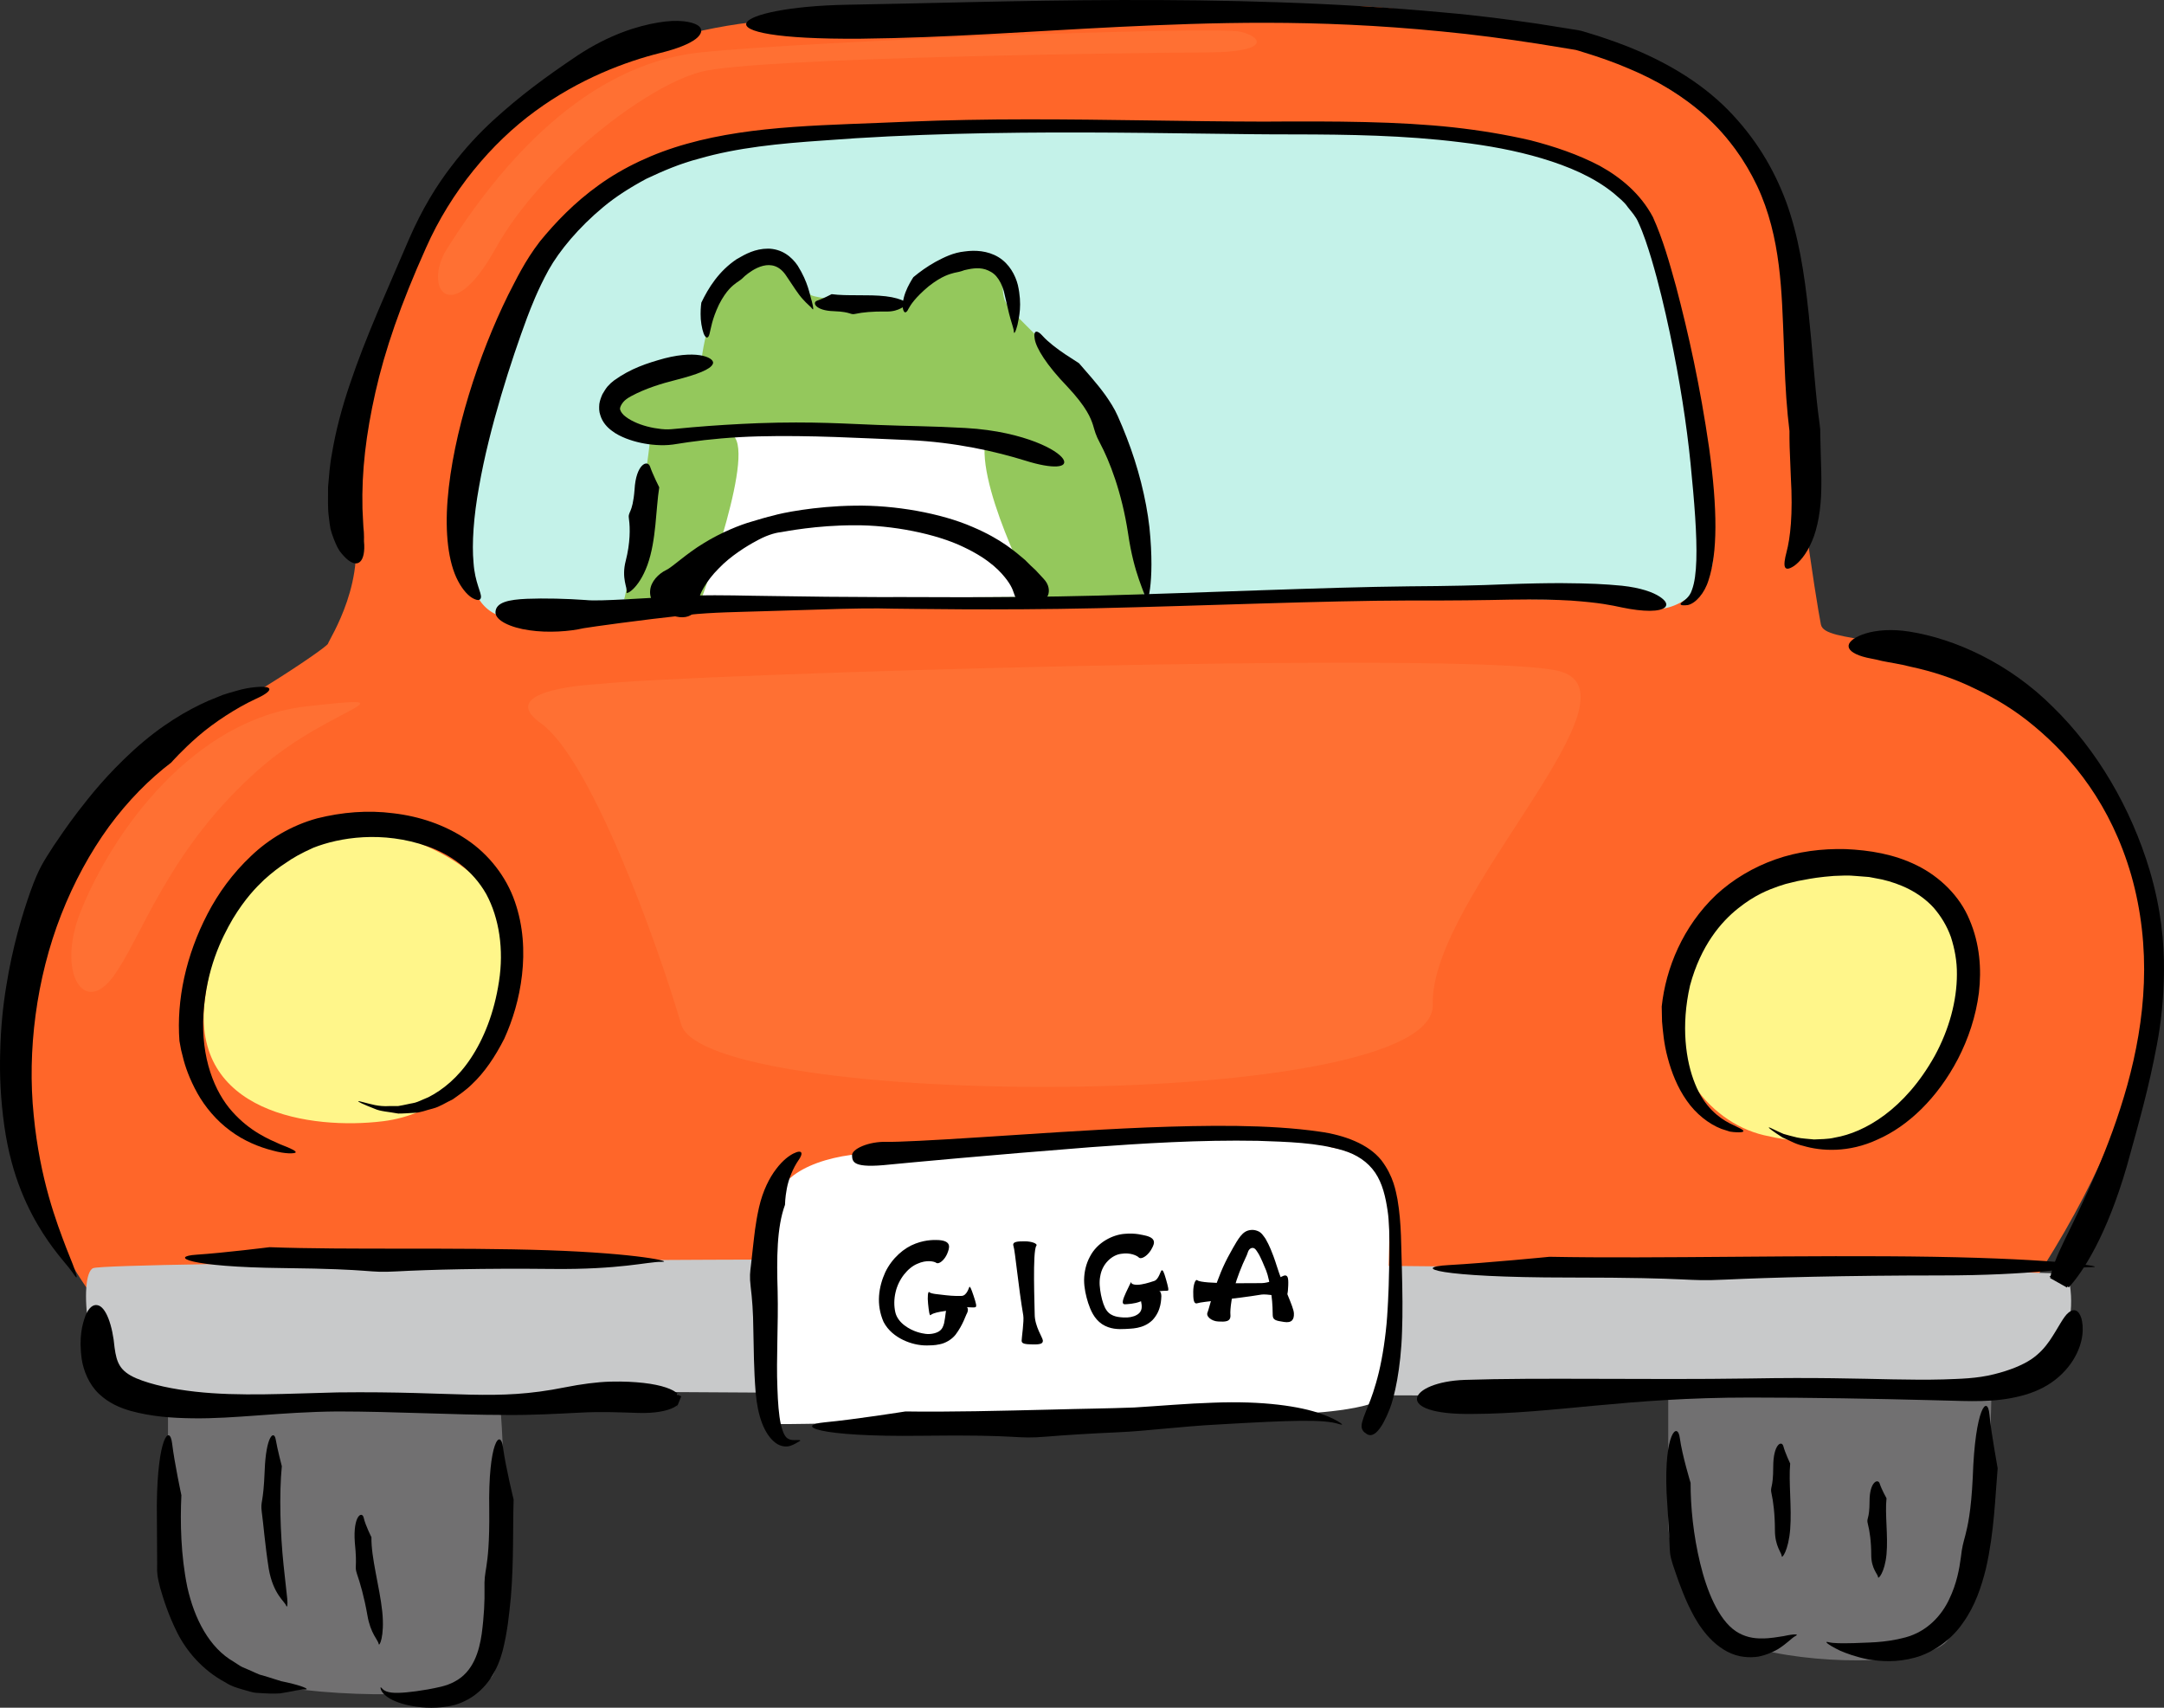 <?xml version="1.0" encoding="utf-8"?>
<!-- Generator: Adobe Illustrator 22.1.0, SVG Export Plug-In . SVG Version: 6.00 Build 0)  -->
<svg version="1.1" id="_x39_" xmlns="http://www.w3.org/2000/svg" xmlns:xlink="http://www.w3.org/1999/xlink" x="0px" y="0px"
	 viewBox="0 0 720 568.125" style="enable-background:new 0 0 720 568.125;" xml:space="preserve">
<rect x="0" y="0" width="720" height="568.125" fill="#333333" stroke="none"/>
<style type="text/css">
	.st0{fill:#717071;}
	.st1{fill:#FF6629;}
	.st2{fill:#C8C9CA;}
	.st3{fill:#FFFFFF;}
	.st4{fill:#C4F2E9;}
	.st5{fill:#FFF68A;}
	.st6{fill:#FF7033;}
	.st7{fill:#94C85C;}
</style>
<g>
	<path class="st0" d="M55.895,461.603c0,0,43.818-33.075,66.79-27.984c22.972,5.091,39.073,4.467,42.168,19.529
		c3.094,15.061,5.92,98.034-1.544,105.088s-54.94,6.858-76.344,1.568s-31.07-31.408-31.07-41.911S55.895,461.603,55.895,461.603z"/>
	<path class="st0" d="M555.05,450.676c0,0,43.818-33.075,66.79-27.984s35.979-10.594,39.073,4.467s3.619,93.303-12.557,118.088
		c-5.613,8.6-40.833,8.92-62.236,3.63s-31.07-31.408-31.07-41.911S555.05,450.676,555.05,450.676z"/>
	<path class="st1" d="M35.58,437.566c-18.96-23.825-30.047-50.129-31.525-96.741s33.645-88.427,51.84-95.238
		c18.195-6.811,52.899-30.066,53.231-31.445c0.332-1.379,14.002-21.958,7.682-42.728s18.071-122.968,74.983-147.545
		s89.677-15.91,100.642-16.918c10.965-1.007,147.033-5.911,163.271-4.724s88.755,7.29,119.004,43.939
		c30.249,36.649,26.519,70.054,23.597,84.403c-2.922,14.349,6.2,70.546,7.535,77.181c1.335,6.635,27.323,2.188,56.791,19.82
		s100.73,77.078,4.898,212.3C548.784,446.479,35.58,437.566,35.58,437.566z"/>
	<path class="st2" d="M687.95,423.728c4.912,20.005-6.357,36.38-23.295,39.296c-16.938,2.915-457.007,0-457.007,0
		s-154.462,8.12-166.69,1.296c-12.228-6.824-14.968-40.332-9.979-42.418s238.273-3.066,245.742-2.888
		c7.469,0.178,303.284,3.726,312.541,2.888C598.52,421.063,687.95,423.728,687.95,423.728z"/>
	<path class="st3" d="M460.688,464.207c-2.494,4.881-26.683,6.273-32.051,6.201s-162.639,3.624-168.861,3.347
		c-6.222-0.276-0.488-58.651-1.679-70.78c-1.191-12.129,14.867-18.594,31.082-19.276c16.215-0.682,120.743-13.813,153.922-1.946
		c20.082,3.135,19.094,21.204,19.138,28.634S460.688,464.207,460.688,464.207z"/>
	<path class="st4" d="M168.195,205.358c-17.995-3.198-14.119-37.477-11.71-58.689c2.41-21.212,20.307-89.443,76.821-97.901
		s168.967-5.244,201.096-6.851c32.129-1.607,94.781,0,110.042,28.114s26.865,106.589,25.481,116.753
		c-1.384,10.163-15.842,19.035-22.268,14.599c-6.426-4.436-238.974-1.196-238.974-1.196L168.195,205.358z"/>
	<path class="st5" d="M127.401,373.022c-23.73,2.925-63.981-2.722-59.237-40.526s32.518-68.662,73.085-51.245
		s32.077,53.985,23.603,65.91C156.378,359.085,145.31,370.815,127.401,373.022z"/>
	<path class="st5" d="M586.852,377.655c-18.666-4.393-36.185-25.583-27.441-52.683c8.744-27.1,35.898-44.009,68.427-33.17
		c32.53,10.84,29.35,33.894,22.99,52.973C644.47,363.855,628.602,387.48,586.852,377.655z"/>
	<path class="st6" d="M199.343,227.57c27.066-3.213,286.429-11.17,318.515-4.518s-42.195,75.299-41.151,111.168
		c1.044,35.869-241.781,34.832-250.05,6.605c-8.269-28.227-30.283-88.526-46.635-100.142S199.343,227.57,199.343,227.57z"/>
	<path class="st6" d="M26.811,303.315c10.796-27.053,37.941-64.188,75.236-68.33c37.296-4.142,7.879,0.33-15.083,20.248
		c-31.07,26.95-39.602,56.555-49.358,69.74C27.852,338.158,18.805,323.375,26.811,303.315z"/>
	<path class="st6" d="M148.747,82.72c17.637-27.936,46-61.311,84.353-65.281s172.16-8.762,179.724-6.872s9.611,6.79-11.17,6.872
		s-149.759,1.631-168.348,6.429S179.83,55.716,164.852,82.72C149.874,109.724,140.617,95.598,148.747,82.72z"/>
	<path class="st7" d="M207.648,199.414c0.821-1.722,9.058-50.793,8.643-54.497s-9.211-2.315-10.6-10.185
		s27.616-14.189,27.616-14.189s2.937-32.568,21.916-33.957c10.647,4.166,13.204,9.122,14.24,11.273
		c1.036,2.152,32.703,3.326,32.703,3.326s7.681-15.988,21.568-14.599c13.887,1.389,7.732,9.755,11.273,14.599
		c3.541,4.844,8.642,8.811,15.813,16.781c7.17,7.97,20.595,27.706,25.687,50.244c5.092,22.537,3.977,31.203,3.977,31.203H207.648z"
		/>
	<path class="st3" d="M243.187,144.454c9.258,3.704-9.881,54.96-9.881,54.96l110.84-0.871c0,0-20.875-39.738-15.783-54.089
		C300.329,142.958,243.187,144.454,243.187,144.454z"/>
	<path d="M282.043,1.573c-38.555,0.65-52.703,11.729,4.269,11.305c28.975-0.314,55.802-2.439,86.178-3.942
		c30.344-1.415,64.409-2.716,107.219,1.526c10.7,1.014,21.373,2.448,31.953,4.085l7.916,1.291l3.946,0.645
		c1.093,0.101,2.282,0.636,3.591,0.987c5.048,1.54,9.995,3.283,14.757,5.325c9.575,3.983,18.399,9.272,25.748,15.883
		c7.307,6.662,12.968,14.68,17.011,23.195c8.036,17.077,8.178,35.675,8.865,52.282c0.286,8.372,0.572,16.427,1.319,24.029
		c0.194,1.761,0.383,3.495,0.572,5.201c-0.014,1.517,0,3.61,0.055,5.307c0.138,3.495,0.272,6.856,0.401,10.078
		c0.738,12.374-0.189,20.212-1.443,24.956c-1.217,4.633-1.014,6.851,2.49,4.574c1.673-1.162,4.057-3.716,5.952-8.156
		c1.913-4.394,3.052-10.585,3.14-17.727c0.074-3.578-0.055-7.414-0.189-11.452c-0.051-1.987-0.101-4.057-0.152-6.21l-0.023-1.913
		l-0.254-2.204c-0.143-1.111-0.29-2.241-0.443-3.398c-1.134-9.272-1.807-20.189-3.144-32.904
		c-1.448-13.591-3.347-25.768-7.459-37.095c-4.214-11.323-10.364-21.494-19.483-30.784c-9.151-9.23-21.53-16.763-37.029-22.397
		c-1.936-0.733-3.937-1.355-5.966-2.056c-1.019-0.318-2.052-0.632-3.098-0.954l-1.572-0.479l-0.825-0.249l-1.226-0.272
		c-4.338-0.692-8.861-1.411-13.591-2.167c-9.479-1.369-19.805-2.757-31.183-3.73C407.61-2.651,332.114,0.766,282.043,1.573z"/>
	<path d="M109.452,172.323c0.129,1.259,0.3,2.467,0.503,3.605c0.277,1.139,0.673,2.204,1.037,3.195
		c0.784,1.982,1.484,3.688,2.6,4.933c2.047,2.554,3.937,3.651,5.288,3.329c1.355-0.318,2.217-2.029,2.314-4.924
		c0.023-0.724-0.005-1.521-0.092-2.397c0.018-0.913,0.023-1.923-0.041-3.011c-0.244-2.135-0.272-4.744-0.461-7.805
		c-0.309-12.503,1.166-24.781,4.297-38.718c3.135-13.937,8.418-29.373,16.869-48.146c8.229-18.589,21.654-34.749,36.374-45.454
		c14.748-10.788,30.114-16.464,41.579-19.318c5.624-1.388,9.608-3.001,11.779-4.661c2.158-1.692,2.462-3.453,0.498-4.633
		c-1.945-1.097-6.279-1.982-13.051-0.816c-6.726,1.111-16.136,3.946-26.725,10.913c-11.193,7.529-19.095,13.407-28.108,21.604
		c-4.472,4.117-9.096,8.953-13.909,15.283c-4.855,6.284-9.774,14.195-14.218,24.472c-6.795,15.966-14.259,32.121-19.552,47.962
		c-2.692,7.884-4.762,15.721-6.002,23.259c-0.738,3.739-0.945,7.478-1.277,11.019C109.171,165.615,108.968,169.036,109.452,172.323z
		"/>
	<path d="M420.606,40.457c-25.42-0.041-52.261-0.779-78.935-0.751c-13.333,0-26.628,0.24-39.657,0.779
		c-12.973,0.595-25.683,0.867-38.062,1.752c-12.346,0.89-24.342,2.467-35.411,5.597c-11.064,3.075-21.101,7.833-29.27,13.711
		c-8.197,5.86-14.545,12.559-19.626,18.764c-5.177,6.731-7.989,12.868-10.567,17.81c-9.797,19.834-18.418,46.205-20.156,68.137
		c-0.867,10.89,0.166,20.834,3.49,27.058c1.623,3.08,3.568,5.09,5.117,5.828c1.544,0.765,2.314,0.586,2.49-0.364
		c0.24-1.586-2.01-4.952-2.462-11.503c-0.609-6.441,0.032-15.505,1.826-25.343c3.439-19.732,10.815-42.365,15.997-56.279
		c1.319-3.449,3.495-9.184,7.187-15.906c3.582-6.367,9.949-14.062,18.173-20.885c4.149-3.462,9.004-6.538,14.305-9.378
		c5.435-2.568,11.249-5.076,17.606-6.713c12.604-3.656,26.721-5.039,41.155-6.017c58.001-4.514,121.294-1.941,156.986-2.042
		c17.823,0.032,36.453,0.29,54.949,2.586c9.239,1.102,18.445,2.757,27.251,5.385c8.755,2.628,17.297,6.183,24.028,11.706
		c1.614,1.438,3.384,2.729,4.564,4.5c1.328,1.674,2.738,3.209,3.513,5.09c1.775,3.836,3.116,8.05,4.366,12.167
		c2.462,8.28,4.393,16.524,6.085,24.463c3.361,15.897,5.634,30.696,6.92,43.508c1.277,12.817,2.19,24.016,1.927,32.264
		c-0.134,4.122-0.558,7.497-1.466,9.903c-0.807,2.54-2.702,3.513-3.43,4.163c-0.747,0.641-0.415,1.162,2.102,0.839
		c2.522-0.572,5.518-3.84,6.869-8.303c2.978-8.995,3.034-23.319,0.184-43.937c-2.992-20.59-6.814-37.87-11.023-53.799
		c-2.213-7.967-4.301-15.523-7.685-23.038c-4.103-7.722-10.603-13.126-17.703-17.054c-7.187-3.767-14.882-6.381-22.982-8.469
		c-8.137-1.89-16.675-3.315-25.785-4.325C465.27,40.392,444.736,40.291,420.606,40.457z"/>
	<path d="M294.818,198.653c-6.611-0.037-13.31-0.083-19.824-0.12c-4.583-0.065-11.29-0.152-18.916-0.254
		c-7.621-0.055-16.154-0.41-24.623-0.143c-16.767,0.756-31.985,2.024-36.563,1.485c-6.238-0.456-13.775-0.645-19.644-0.406
		c-5.841,0.267-10.322,1.097-10.396,4.481c-0.046,2.697,4.97,5.113,11.267,5.984c6.288,0.941,13.559,0.378,17.998-0.673
		c2.964-0.489,18.302-2.66,34.811-4.454c8.229-0.881,16.942-0.941,24.789-1.199c7.8-0.24,14.628-0.447,19.123-0.581
		c9.465-0.332,18.413-0.47,24.498-0.277c4.449,0,33.05,0.609,67.719-0.152c34.65-0.784,75.261-2.517,103.78-2.568
		c13.983,0.055,25.148-0.106,33.834-0.29c8.727-0.138,15.135,0.028,20.017,0.318c9.741,0.701,13.393,1.535,16.947,2.287
		c7.118,1.489,12.83,1.535,14.421-0.138c0.751-0.825,0.332-2.029-1.886-3.476c-2.199-1.443-6.288-2.946-12.526-3.615
		c-6.016-0.572-10.405-0.779-20.013-0.862c-4.799-0.018-10.894,0.092-19.086,0.392c-8.229,0.355-18.367,0.59-31.759,0.673
		c-28.468,0.304-68.876,2.171-103.683,3.089C330.325,199.04,301.005,198.51,294.818,198.653z"/>
	<path d="M56.965,253.692c-7.22,5.482-14.384,12.688-20.7,21.282c-6.279,8.621-11.701,18.594-15.882,29.258
		c-8.377,21.365-11.35,45.458-9.17,66.795c2.079,21.415,7.653,35.809,10.898,44.315c3.481,8.437,4.306,11.415,2.43,8.594
		c-1.816-2.831-5.611-6.399-10.281-13.684c-4.578-7.229-10.401-18.391-12.83-35.712c-1.217-8.621-1.609-16.906-1.36-24.661
		c0.18-7.755,0.89-14.998,1.978-21.595c2.093-13.218,5.32-23.914,8.072-31.683c2.798-7.773,4.232-9.751,7.722-15.196
		c1.853-2.665,4.158-6.247,8.132-11.434c3.992-5.141,9.423-12.121,18.542-20.442c9.142-8.313,17.814-13.296,24.734-16.358
		c1.756-0.715,3.379-1.374,4.882-1.987c1.54-0.507,2.974-0.913,4.274-1.282c2.582-0.775,4.744-1.134,6.44-1.282
		c6.745-0.673,6.012,1.365-0.055,4.048c-6.062,2.812-13.535,7.639-18.897,12.291C60.515,249.626,56.965,253.692,56.965,253.692z"/>
	<path d="M635.274,210.124c-11.894-1.895-19.856,1.936-20.193,4.537c-0.235,1.388,1.277,2.752,4.642,3.762
		c1.683,0.539,3.831,0.779,6.477,1.471c2.646,0.553,5.8,0.964,9.46,1.904c7.468,1.604,14.504,3.905,21.281,7.229
		c6.814,3.213,13.54,7.22,19.925,12.605c12.715,10.567,25.476,26.136,32.248,49.566c3.329,11.674,4.647,23.914,4.191,35.781
		c-0.433,11.876-2.568,23.366-5.495,33.965c-5.919,21.245-14.693,38.986-21.105,52.056c-2.443,4.97-4.015,9.11-4.596,12.194
		l5.62,3.158c0.968-2.609,0.415-3.73,0.221-4.624c-0.304-0.844-0.627-1.434-1.125-1.84c-0.479-0.396-1.346-0.35-2.296,0.42
		c-0.904,0.632-1.945,2.264-2.665,2.314l6.482,3.642c4.739-5.136,12.604-17.335,19.224-40.055
		c4.214-15.21,7.413-26.431,10.069-40.645c1.346-7.095,2.268-15.016,2.356-24.513c0.083-9.484-0.945-20.668-4.781-33.582
		c-6.168-20.581-17.473-39.944-32.105-54.204C668.661,220.751,650.469,212.507,635.274,210.124z"/>
	<path d="M89.688,414.918c25.766,0.973,62.164-0.005,92.471,1.014c30.307,1.024,42.404,3.914,37.859,3.864
		c-4.555-0.046-13.674,2.614-36.411,2.361c-22.742-0.249-40.929,0.24-51.551,0.811c-10.631,0.576-6.058-0.756-37.896-1.102
		c-31.829-0.35-37.854-3.868-28.749-4.454C74.507,416.817,89.688,414.918,89.688,414.918z"/>
	<path d="M38.128,448.384c-0.664-7.446-2.877-13.748-5.753-14.182c-1.383-0.272-2.808,0.779-3.946,3.504
		c-1,2.817-2.264,6.999-1.236,14.472c0.576,3.762,2.342,8.299,5.717,11.517c3.342,3.167,7.15,4.712,10.562,5.689
		c6.901,1.881,13.499,2.365,20.571,2.462c14.07,0.221,29.196-2.112,48.259-2.282c19.132,0.018,38.449,1.148,55.958,1.171
		c8.727,0.097,17.182-0.401,24.508-0.765c7.381-0.406,13.771-0.092,19.589,0.088c5.574,0.171,9.668-0.65,11.968-1.895l0.775-0.484
		l0.332-0.258l0.037-0.032l0.009-0.018v-0.005c0.484-1.259-1.07,2.812,1.18-2.826c-2.277-1.024-0.701-0.286-1.194-0.512
		l-0.083,0.065l-0.138,0.134l-0.682,1.111c-0.217,0.765,0.06,1.568,0.853,2.337l0.018,0.037c-0.018-1.793,0.046,4.016-0.226-4.025
		l0.235-0.018l0.018-0.009l-0.005-0.018l-0.074-0.074l-0.166-0.143l-0.373-0.281l-0.894-0.549c-0.668-0.36-1.471-0.696-2.411-1.014
		c-1.886-0.627-4.334-1.153-7.385-1.503c-3.098-0.341-6.597-0.544-11.101-0.438c-4.504,0.138-9.575,0.807-15.131,1.909
		c-23.512,4.716-35.097,1.194-75.616,1.678c-16.343,0.369-32.691,1.406-47.337-0.244c-7.21-0.811-14.361-2.222-19.69-4.477
		C39.834,456.13,38.82,453.322,38.128,448.384z"/>
	<path d="M261.182,400.828c-2.752,7.501-2.775,17.81-2.448,28.704c0.267,11.328-0.489,22.3-0.078,32.217
		c0.157,4.905,0.479,9,1.12,12.005c0.728,3.047,1.503,4.467,2.568,4.956c1.212,0.604,2.72,0.309,3.352,0.36
		c0.701,0.023,0.765,0.217,0.083,0.539c-0.668,0.323-1.415,0.913-2.655,1.328c-1.176,0.47-3.227,0.498-5.113-0.936
		c-3.757-2.877-5.883-8.824-6.588-16.662c-0.636-7.921-0.632-14.942-0.775-20.908c-0.046-6.007-0.424-10.581-0.881-14.278
		c-0.424-3.615-0.217-4.675,0.124-7.552c0.161-1.452,0.378-3.366,0.701-6.298c0.36-2.946,0.673-6.948,1.936-12.586
		c1.282-5.643,3.518-9.949,5.726-12.822c2.194-2.914,4.329-4.444,5.795-5.164c2.941-1.448,3.305-0.06,1.572,2.337
		c-1.72,2.48-3.246,6.164-3.817,9.258C261.205,398.426,261.182,400.828,261.182,400.828z"/>
	<path d="M294.91,379.874c3.559,0.092,15.167-0.489,30.911-1.512c15.748-0.987,35.632-2.448,55.797-3.278
		c20.169-0.761,40.606-1.042,57.401,1.392c8.312,1.134,16.283,4.14,20.575,9.507c4.103,5.371,4.813,10.373,5.362,12.974
		c1.42,8.216,1.203,16.123,1.484,23.435c0.184,7.363,0.29,14.32,0.046,20.558c-0.369,12.471-2.619,22.042-4.048,25.634
		c-2.808,7.234-5.509,9.922-7.69,8.492c-1.157-0.71-1.803-1.503-1.715-2.909c0.106-1.397,0.931-3.412,2.333-6.897
		c0.728-1.729,2.158-5.569,3.407-10.756c1.249-5.187,2.245-11.724,2.771-18.538c0.526-6.819,0.687-13.891,0.738-20.157
		c0.065-6.266-0.065-11.627-0.609-15.081c-0.659-4.467-1.687-9.032-4.14-12.628c-2.43-3.578-6.182-6.044-10.594-7.363
		c-8.815-2.683-18.796-2.868-28.403-3.213c-19.349-0.36-38.421,0.862-55.534,2.107c-34.231,2.674-60.79,5.191-66.944,5.781
		c-12.305,1.337-12.438-0.848-12.567-3.015C283.362,382.234,289.051,379.708,294.91,379.874z"/>
	<path d="M301.258,469.565c14.255,0.226,31.441-0.203,49.246-0.636c8.879-0.263,18.007-0.337,26.84-0.678
		c8.778-0.535,17.611-1.328,26.103-1.595c16.988-0.701,29.247,1.249,36.052,3.67c3.421,1.199,5.486,2.384,6.427,3.024
		c0.936,0.636,0.756,0.793-0.452,0.406c-5.002-1.609-15.149-1.305-39.943,0.134c-12.466,0.632-23.779,2.181-33.525,2.605
		c-9.654,0.429-17.629,0.941-23.507,1.425c-11.765,0.968-6.763-0.724-42.086-0.267c-35.342,0.456-42.04-3.532-31.967-4.477
		C284.514,472.229,301.258,469.565,301.258,469.565z"/>
	<path d="M515.534,418.113c35.623,0.687,85.911-0.692,127.808,0c41.897,0.687,58.66,3.449,52.376,3.449
		c-6.293,0-18.856,2.757-50.283,2.757c-31.432,0-56.562,0.692-71.227,1.379c-14.679,0.692-8.386-0.687-52.385-0.687
		c-43.995,0-52.376-3.449-39.8-4.14C494.581,420.178,515.534,418.113,515.534,418.113z"/>
	<path d="M487.366,459.067c-18.676,0.655-24.558,11.701,2.48,11.332c27.495-0.111,51.168-5.491,92.462-5.459
		c20.63,0,41.404,0.387,60.089,0.867c9.234,0.129,18.279,0.968,26.887-0.715c4.246-0.793,8.381-2.107,11.963-4.301
		c3.596-2.153,6.505-5.136,8.455-8.207c3.831-6.141,3.545-11.36,2.812-14.016c-0.871-2.757-2.471-3.366-4.223-1.927
		c-1.793,1.365-3.458,5.15-6.367,9.419c-1.489,2.116-3.25,4.205-6.081,6.146c-2.872,1.899-7.003,3.656-12.415,4.988
		c-5.749,1.443-11.364,1.521-16.896,1.72c-5.486,0.143-10.829,0.092-16.726-0.023c-11.788-0.226-25.78-0.687-47.499-0.295
		C547.621,459.113,511.533,458.241,487.366,459.067z"/>
	<path d="M59.704,346.301c-1.023-13.628,2.162-28.478,9.354-42.287c3.582-6.906,8.377-13.49,14.411-19.179
		c5.956-5.731,13.591-10.263,22.041-12.577c8.238-2.07,16.864-2.803,25.393-1.692c8.52,0.996,17.007,3.771,24.356,8.723
		c7.335,4.892,13.162,12.351,16.007,20.562c2.881,8.22,3.315,16.644,2.411,24.541c-0.913,7.916-3.098,14.988-5.887,21.152
		c-3.075,6.044-6.588,11.254-10.765,15.168c-2.005,1.996-4.315,3.536-6.371,5.012c-2.342,1.106-4.361,2.49-6.583,3.061
		c-2.222,0.521-4.186,1.415-6.178,1.425c-1.959,0.111-3.762,0.258-5.398,0.249c-3.241-0.604-5.952-0.701-7.883-1.6
		c-1.959-0.761-3.365-1.36-4.255-1.775c-1.77-0.834-1.498-0.968,0.664-0.355c2.19,0.535,4.905,1.489,8.584,1.24
		c0.904,0,1.853,0,2.863,0c1-0.134,2.042-0.406,3.13-0.613c1.079-0.281,2.259-0.341,3.393-0.821
		c1.125-0.475,2.305-0.977,3.545-1.508c4.762-2.425,9.843-6.51,14.103-12.951c4.251-6.399,7.791-15.002,9.386-25.574
		c1.65-10.549,0.092-21.023-4.223-29.027c-4.509-7.99-11.95-13.209-19.436-15.864c-15.172-5.385-29.57-2.96-38.112,0.42
		c-4.255,1.913-6.874,3.426-9.151,5.035c-2.333,1.512-4.38,3.061-7.206,5.592c-2.734,2.609-6.325,6.256-10.405,12.978
		c-3.9,6.676-8.796,16.703-9.792,31.54c-0.931,14.859,3.739,26.159,9.598,32.66c5.906,6.625,12.171,9.175,15.928,10.848
		c3.886,1.485,5.574,2.351,5.076,2.78c-0.456,0.295-3.195,0.526-7.625-0.71c-4.426-1.134-9.566-3.19-14.075-6.593
		c-4.55-3.319-8.363-7.875-10.912-12.434c-2.545-4.555-4.135-8.986-4.873-12.208c-0.461-1.604-0.715-2.914-0.857-3.817
		C59.796,346.799,59.704,346.301,59.704,346.301z"/>
	<path d="M552.881,334.849c1.365-12.771,7.049-26.643,18.095-37.137c5.555-5.136,12.351-9.198,19.755-11.803
		c7.418-2.623,15.421-3.628,23.364-3.426c7.897,0.355,16.08,1.637,23.692,5.422c7.538,3.702,14.292,10.189,17.528,18.151
		c3.379,7.879,4.029,16.372,3.098,24.232c-1.014,7.888-3.513,15.288-6.938,21.941c-6.924,13.273-16.781,22.457-26.619,26.796
		c-9.806,4.624-18.994,3.905-24.784,2.208c-1.508-0.341-2.808-0.853-3.946-1.411c-1.139-0.521-2.158-0.991-3.061-1.406
		c-1.669-1.07-2.858-1.886-3.605-2.439c-1.484-1.111-1.208-1.199,0.687-0.24c0.95,0.479,2.042,0.977,3.292,1.508
		c1.305,0.41,2.803,0.751,4.453,1.176c1.664,0.378,3.601,0.429,5.675,0.659c2.121-0.143,4.435-0.023,6.934-0.627
		c9.893-1.678,23.231-9.341,33.175-27.109c4.845-8.852,7.413-18.391,7.422-27.215c0.046-4.421-0.774-8.589-1.992-12.384
		c-1.337-3.767-3.365-7.008-5.717-9.733c-4.887-5.353-11.309-8.031-17.168-9.419c-1.494-0.286-2.946-0.562-4.352-0.83
		c-1.448-0.115-2.844-0.221-4.195-0.327c-2.683-0.29-5.219-0.124-7.496-0.032c-4.573,0.35-7.459,0.811-10.069,1.337
		c-1.323,0.207-2.563,0.466-3.896,0.825c-1.36,0.281-2.794,0.687-4.472,1.272c-3.315,1.176-7.814,2.854-13.448,7.363
		c-5.546,4.398-12.383,12.227-15.988,25.638c-3.08,13.458-1.429,25.136,1.669,32.729c3.107,7.796,8.091,11.346,11.392,13.075
		c3.384,1.669,5.094,2.314,4.615,2.812c-0.226,0.207-0.964,0.29-2.208,0.23c-0.618-0.041-1.378-0.06-2.231-0.226
		c-0.834-0.267-1.779-0.572-2.835-0.913c-4.149-1.614-8.469-4.984-11.516-9.405c-3.103-4.389-5.09-9.53-6.316-14.218
		c-1.291-4.703-1.604-9-1.886-12.088C552.895,336.744,552.881,334.849,552.881,334.849z"/>
	<path d="M60.349,497.439c-0.424,9.036-0.203,19.986,1.978,30.576c2.342,10.512,7.284,20.152,15.43,24.818
		c1.005,0.586,1.881,1.323,2.877,1.784c1.023,0.438,2.01,0.862,2.951,1.268c0.95,0.401,1.83,0.885,2.734,1.208
		c0.936,0.272,1.826,0.53,2.669,0.775c1.706,0.489,3.227,1.07,4.619,1.448c1.42,0.286,2.66,0.572,3.725,0.844
		c4.269,1.088,5.68,1.959,4.066,1.895c-1.609-0.065-4.002,0.659-8.183,1.305c-2.075,0.157-4.596,0.051-7.676-0.171
		c-1.549-0.032-3.144-0.696-4.924-1.153c-1.775-0.516-3.702-1.07-5.555-2.291c-7.74-4.103-13.088-10.595-16.057-16.519
		c-2.992-5.947-4.61-11.176-5.717-14.998c-0.982-3.836-1.079-5.016-0.996-8.087c-0.018-3.029-0.046-7.967-0.111-19.497
		c0.235-22.674,4.324-26.842,5.09-20.424C58.049,486.706,60.349,497.439,60.349,497.439z"/>
	<path d="M170.892,498.877c-0.295,9.244,0.065,20.475-0.904,32.291c-0.59,5.98-1.143,11.674-2.72,17.93
		c-0.811,3.08-2.052,6.252-3.96,9.138c-1.89,2.895-4.532,5.413-7.464,7.054c-1.434,0.775-2.937,1.485-4.541,1.913
		c-1.498,0.396-2.868,0.622-4.149,0.742c-2.572,0.249-4.845,0.217-6.901,0.037c-4.103-0.378-7.312-1.291-9.608-2.402
		c-2.305-1.093-3.656-2.591-3.919-3.541c-0.3-0.867-0.032-0.848,0.539-0.171c1.295,1.392,4.043,1.503,7.957,1.153
		c1.987-0.184,4.338-0.493,7.104-0.977c2.711-0.535,6.085-1.023,8.893-2.582c6.27-3.246,8.22-10.124,9.054-15.878
		c0.798-5.947,1.005-11.111,0.931-14.753c-0.088-3.707,0.166-4.74,0.618-7.635c0.438-2.9,1.074-7.662,0.959-18.967
		c-0.401-22.711,3.785-27.137,4.596-20.613C168.232,488.08,170.892,498.877,170.892,498.877z"/>
	<path d="M93.768,487.776c-0.917,9.359-0.516,22.42,0.576,32.854c0.572,5.205,0.973,8.898,1.217,11.171
		c0.217,2.264-0.037,3.158-0.341,2.393c-0.507-1.475-4.287-3.753-5.79-12.222c-1.305-8.359-1.78-15.053-2.337-18.963
		c-0.484-3.896,0.526-2.264,0.973-13.799c0.429-11.443,3.089-13.619,3.67-10.327C92.298,482.197,93.768,487.776,93.768,487.776z"/>
	<path d="M123.582,511.404c-0.12,6.925,2.72,16.427,3.601,24.735c0.853,8.349-1.056,11.982-1.199,10.728
		c-0.18-1.245-2.706-3.375-3.739-9.47c-1.056-6.109-2.48-10.936-3.467-13.762c-0.931-2.849,0.166-1.715-0.724-10.539
		c-0.641-8.94,2.457-10.572,2.974-8.096C121.591,507.48,123.582,511.404,123.582,511.404z"/>
	<path d="M562.494,493.35c-0.032,7.865,0.913,17.381,3.172,26.699c2.208,9.17,6.053,18.709,11.848,22.619
		c2.835,1.895,5.901,2.467,8.759,2.411c2.854,0.009,5.302-0.503,7.178-0.77c3.697-0.816,5.209-0.678,3.942-0.037
		c-1.263,0.632-2.679,2.384-5.869,4.398c-1.637,0.913-3.72,1.913-6.551,2.471c-2.817,0.401-6.537,0.309-10.258-1.655
		c-3.702-1.946-6.38-4.809-8.423-7.589c-2.079-2.803-3.476-5.638-4.721-8.243c-2.388-5.247-3.817-9.709-4.947-12.987
		c-1.079-3.292-1.019-4.306-1.143-6.994c-0.042-2.692-0.383-7.049-0.987-17.082c-0.834-20.097,3.743-23.734,4.417-18.114
		C559.686,484.152,562.494,493.35,562.494,493.35z"/>
	<path d="M664.655,488.481c-0.825,9.507-1.12,21.12-3.886,33.296c-1.503,6.04-3.559,12.342-7.51,17.898
		c-3.743,5.625-9.806,10.023-16.025,11.761c-6.256,1.734-11.576,1.277-15.693,0.609c-4.117-0.825-7.164-1.969-9.363-2.909
		c-4.324-2.112-5.389-3.241-3.78-2.808c1.618,0.41,4.26,0.401,8.432,0.313c4.126-0.254,9.921,0.032,17.173-1.913
		c7.312-1.992,12.028-7.372,14.499-12.623c2.563-5.274,3.425-10.3,3.905-13.937c0.42-3.684,0.779-4.689,1.531-7.547
		c0.719-2.868,1.881-7.621,2.434-19.147c0.77-23.176,4.938-27.625,5.551-20.89c0.3,3.338,1.01,7.792,1.623,11.429
		C664.171,485.664,664.655,488.481,664.655,488.481z"/>
	<path d="M595.627,486.904c-0.562,6.081,0.562,14.67,0,21.826s-2.821,10.018-2.821,8.944s-2.259-3.218-2.259-8.589
		c0-5.366-0.562-9.659-1.125-12.162c-0.567-2.508,0.562-1.434,0.562-8.949c0-7.51,2.821-8.944,3.384-6.796
		C593.935,483.322,595.627,486.904,595.627,486.904z"/>
	<path d="M627.677,498.458c-0.567,5.187,0.562,12.499,0,18.598c-0.567,6.095-2.821,8.534-2.821,7.616
		c0-0.913-2.259-2.743-2.259-7.312c0-4.574-0.562-8.23-1.13-10.364c-0.567-2.135,0.567-1.222,0.567-7.621
		c0-6.399,2.821-7.621,3.384-5.791C625.98,495.41,627.677,498.458,627.677,498.458z"/>
	<path d="M233.346,100.687c2.36-4.952,5.823-10.489,11.77-14.477c3.006-1.752,6.141-3.462,10.373-3.49
		c2.065-0.014,4.264,0.636,5.989,1.752c1.72,1.116,3.006,2.531,3.942,3.919c3.531,5.666,3.946,9.562,4.684,11.83
		c0.59,2.259,0.613,3.181,0.12,2.471c-0.47-0.696-1.66-1.489-3.149-3.204c-1.544-1.646-3.186-4.366-5.398-7.612
		c-4.592-7.174-11.576-1.982-13.863-0.046c-1.231,1.249-1.678,1.457-2.844,2.273c-1.083,0.839-3.227,2.282-5.758,7.229
		c-2.374,5.002-2.683,8.031-3.121,9.645c-0.369,1.632-1.18,1.863-1.955,0.046c-0.65-1.775-1.06-4.375-1.033-6.524
		C233.088,102.351,233.346,100.687,233.346,100.687z"/>
	<path d="M276.704,97.861c5.071,0.701,12.208,0.023,17.998,0.705c5.772,0.669,8.192,2.729,7.321,2.785
		c-0.871,0.018-2.619,2.37-7.127,2.291c-4.481-0.092-8.059,0.281-10.152,0.751c-2.093,0.479-1.171-0.636-7.33-0.871
		c-6.118-0.175-7.307-2.918-5.532-3.495C273.662,99.46,276.704,97.861,276.704,97.861z"/>
	<path d="M303.891,92.213c2.153-1.798,4.587-3.545,7.362-5.094c2.785-1.48,5.892-3.084,9.737-3.467
		c3.421-0.475,7.574-0.29,11.207,1.895c3.647,2.222,5.643,6.017,6.454,9.244c1.503,6.611,0.383,10.834-0.12,13.301
		c-0.622,2.457-1.194,3.195-1.194,2.305c-0.005-0.885-0.549-2.231-1.162-4.426c-0.641-2.176-1.222-5.233-2.204-9.184
		c-0.553-1.95-1.411-3.605-2.462-4.841c-1.051-1.24-2.393-1.89-3.66-2.324c-2.623-0.793-5.237-0.129-6.952,0.249
		c-1.503,0.553-2.038,0.609-3.444,0.908c-1.342,0.392-3.951,0.904-8.492,4.486c-4.44,3.711-6.012,6.183-6.722,7.524
		c-0.641,1.411-1.535,1.715-1.886-0.433c-0.184-2.075,0.655-4.763,1.618-6.745C302.936,93.633,303.891,92.213,303.891,92.213z"/>
	<path d="M224.812,126.417c7.229-1.849,11.558-3.532,12.328-5.293c1.047-1.784-4.352-4.896-15.974-1.927
		c-5.915,1.627-11.304,3.375-16.882,7.386c-0.682,0.493-1.443,1.194-2.181,2.033c-0.659,0.807-1.125,1.664-1.655,2.513
		c-0.433,0.982-0.862,2.065-1.037,3.241c-0.115,1.263-0.124,2.522,0.313,3.725c0.728,2.434,2.324,4.08,3.822,5.191
		c1.531,1.203,3.126,1.923,4.735,2.577c3.227,1.245,6.551,1.941,10.087,2.176c1.766,0.115,3.587,0.115,5.523-0.148
		c1.678-0.254,3.388-0.516,5.14-0.784c6.989-0.996,14.665-1.701,23.272-1.932c17.214-0.447,34.609,0.604,50.246,1.24
		c15.486,0.719,28.901,3.827,38.541,6.814c9.372,2.955,14.564,2.411,12.595-0.604c-1.014-1.471-3.873-3.541-9.133-5.588
		c-5.246-2.019-12.959-4.062-23.337-4.652c-11.06-0.636-19.284-0.609-29.086-1.01c-9.866-0.341-21.599-1.249-39.943-0.586
		c-7.321,0.295-14.706,0.738-21.972,1.369c-1.812,0.166-3.624,0.337-5.422,0.503c-0.95,0.106-1.766,0.157-2.453,0.18
		c-0.756,0.005-1.54-0.018-2.328-0.106c-3.149-0.341-6.376-1.139-9.068-2.439c-1.351-0.632-2.545-1.406-3.439-2.218
		c-0.834-0.834-1.194-1.604-1.222-2.107c0.032-0.507,0.346-1.305,1.056-2.176c0.567-0.696,1.429-1.332,2.674-2.006
		C214.79,129.211,220.211,127.57,224.812,126.417z"/>
	<path d="M257.452,171.47c-2.499,0.586-5.02,1.351-7.478,2.093c-3.476,0.964-10.078,3.559-15.841,7.155
		c-5.827,3.504-10.474,7.999-12.466,8.912c-2.623,1.268-5.076,3.854-5.339,6.708c-0.318,2.858,1.259,5.675,5.924,7.833
		c3.808,1.766,6.533,1.355,8.142,0.106c1.646-1.226,2.434-3.264,2.287-5.214c-0.046-1.189,2.291-5.828,6.399-9.899
		c3.96-4.195,9.575-7.621,12.438-9.129c2.969-1.71,6.081-2.766,8.294-2.992c1.572-0.24,11.802-2.31,24.466-2.291
		c12.498-0.106,27.26,2.831,36.337,7.248c9.004,4.251,12.609,8.529,14.504,11.07c1.899,2.623,2.028,3.919,2.48,4.993
		c0.595,2.162,4.315,2.789,7.588,2.278c1.59-0.295,2.969-1.019,3.527-2.356c0.479-1.272,0.461-3.412-1.526-5.482
		c-0.908-0.982-1.701-1.83-2.628-2.826c-1-0.894-2.098-1.936-3.518-3.398c-3.08-2.573-7.75-6.874-17.496-10.996
		c-10.364-4.523-25.822-7.326-39.316-7.054C270.937,168.39,259.771,170.756,257.452,171.47z"/>
	<path d="M219.34,162.134c-1.148,7.174-0.964,17.644-3.928,25.837c-2.978,8.165-7.399,10.143-6.924,8.976
		c0.383-1.213-1.826-4.541-0.29-10.383c1.508-5.911,1.489-10.876,1.079-13.757c-0.489-2.905,1.18-1.457,1.853-9.922
		c0.447-8.405,4.315-10.143,5.168-7.63C217.132,157.75,219.34,162.134,219.34,162.134z"/>
	<path d="M359.01,120.848c2.628,3.089,5.786,6.455,8.782,10.613c1.466,2.102,2.955,4.352,4.103,6.948
		c1.088,2.425,2.028,4.716,2.978,7.169c3.771,9.682,6.463,20.221,7.561,29.848c1.982,19.253-1.047,27.012-1.18,24.205
		c-0.341-2.822-3.891-8.239-5.915-22.121c-2.107-13.914-6.284-24.352-9.331-30.06c-1.508-2.794-1.706-3.933-2.356-6.077
		c-0.71-2.121-1.945-5.754-8.639-12.872c-6.809-7.045-10.267-12.692-10.742-15.731c-0.558-3.011,0.825-3.084,2.619-1.019
		c1.867,2.075,4.882,4.338,7.45,6.067C356.977,119.525,359.01,120.848,359.01,120.848z"/>
	<path d="M311.456,420.1c-0.599-0.429-3.135-1.083-6.233,0.337c-3.121,1.282-6.261,5.058-7.261,9.493
		c-0.516,2.199-0.549,4.518-0.078,6.621c0.401,1.789,1.637,3.306,3.061,4.384c2.9,2.208,5.933,2.669,6.984,2.817
		c1.65,0.212,3.435-0.157,4.495-0.839c1.07-0.696,1.411-1.646,1.697-2.72c0.475-2.204,0.581-4.896,1.023-5.814
		c0.798-1.909,1.863-2.623,4.2-1.282c2.393,1.332,3.167,2.056,2.439,3.711c-0.498,0.775-1.328,3.873-3.873,7.248
		c-1.323,1.655-3.43,2.822-5.228,3.158c-1.803,0.415-3.296,0.364-4.334,0.396c-2.646,0.005-5.329-0.613-7.856-1.826
		c-2.499-1.213-4.984-3.075-6.514-5.998c-2.577-5.897-1.614-11.715,0.562-16.533c2.296-4.767,6.302-8.151,10.078-9.534
		c3.776-1.434,6.782-1.189,7.814-1.162c4.361,0.346,3.467,2.665,2.692,4.597C314.227,419.191,312.41,420.763,311.456,420.1z"/>
	<path d="M309.202,429.883c0.539,0.586,3.121,0.719,5.509,1.019c2.42,0.29,4.642,0.258,5.177,0.226
		c1.835,0.009,2.54-2.974,2.66-3.034c0.24-0.069,0.521,0.429,1.383,3.001c0.857,2.577,1.116,3.633,0.59,3.785
		c-0.567,0.258-3.578-0.18-4.435,0.051c-2.407,0.844-5.163,1.074-7.077,1.438c-1.945,0.341-3.08,0.807-3.315,1.102
		c-0.447,0.576-0.673-1.591-0.904-3.753C308.542,431.561,308.741,429.371,309.202,429.883z"/>
	<path d="M344.806,414.461c-1.314,1.812-0.544,20.12-0.544,22.789c0,4.057,2.72,7.824,2.72,8.737c0,0.913-0.553,1.323-3.264,1.282
		c-2.715-0.042-3.803-0.226-3.803-1.217s0.853-6.607,0.544-8.432c-1.632-9.53-2.715-21.512-3.259-23.084
		c-0.544-1.568,1.632-1.568,3.808-1.568C343.179,412.967,345.35,413.714,344.806,414.461z"/>
	<path d="M378.857,418.302c-0.489-0.516-2.748-1.687-5.781-1.185c-3.043,0.346-6.325,3.264-6.994,7.395
		c-0.429,2.038-0.161,4.145,0.235,6.261c0.438,2.13,1.047,4.062,1.909,5.214c1.595,2.268,4.509,2.199,5.569,2.319
		c1.733,0.101,3.342-0.212,4.44-0.862c1.129-0.636,1.526-1.508,1.609-2.273c0.175-1.549-0.535-3.158-0.503-3.744
		c0.009-1.226,0.433-1.95,3.153-2.231c2.679-0.281,3.863-0.092,3.909,1.973c-0.078,0.904,0.065,4.79-2.918,7.967
		c-3.126,3.117-7.404,2.831-9.073,2.992c-2.305,0.12-5.094,0.12-7.75-1.618c-2.66-1.798-3.826-4.689-4.615-7.04
		c-0.728-2.337-1.342-4.905-1.351-7.612c0.028-2.674,0.641-5.403,1.927-7.773c2.517-4.929,7.759-7.312,11.47-7.603
		c3.817-0.373,6.334,0.461,7.261,0.632c3.799,1.005,2.586,3.061,1.512,4.878C381.683,417.859,379.65,419.154,378.857,418.302z"/>
	<path d="M376.372,426.563c-0.134,0.701,1.448,1.088,3.356,0.738c1.858-0.286,3.776-1.01,4.264-1.139
		c1.521-0.41,2.153-3.444,2.526-3.55c0.369-0.106,0.687,0.373,1.429,2.983c0.742,2.614,0.977,3.679,0.609,3.785
		c-0.364,0.106-2.78-0.069-3.421,0.415c-1.66,1.291-3.716,2.467-5.749,3.204c-1.959,0.798-4.315,0.858-5.016,0.908
		c-1.494,0.083-0.613-1.955,0.272-3.928C375.583,428.02,376.496,426.019,376.372,426.563z"/>
	<path d="M401.806,436.522c0.678-1.71,2.702-11.277,7.524-19.709l0.871-1.586l1.212-2.07c0.867-1.383,1.72-2.633,2.886-3.356
		c1.208-0.728,2.794-0.816,4.048-0.304c1.328,0.443,1.969,1.595,2.711,2.605c0.655,1.13,1.236,2.324,1.701,3.435
		c0.424,1,0.664,1.623,0.927,2.342c0.507,1.355,0.83,2.397,1.019,2.997c2.236,7.224,5.763,13.9,5.8,16.072
		c0.088,2.001-0.655,3.269-3.319,2.84c-2.725-0.401-3.693-0.655-3.73-2.264c-0.014-0.816-0.014-3.725-0.447-6.869
		c-0.392-3.14-1.111-6.441-1.733-7.962c-0.415-0.982-0.839-1.982-1.268-2.997l-0.687-1.485l-0.369-0.728l-0.249-0.429
		c-0.668-0.968-1.176-2.231-2.397-1.821c-1.102,0.447-1.166,1.78-1.521,2.448c-0.917,1.909-1.729,3.781-2.402,5.565
		c-2.794,7.165-3.135,12.808-3.006,14.071c0.263,2.545-1.853,2.425-4.038,2.324C403.18,439.565,401.064,437.942,401.806,436.522z"/>
	<path d="M398.39,425.932c1.669,1.346,18.547,0.899,21.009,0.945c3.739,0.074,7.275-2.577,8.123-2.563
		c0.844,0.018,1.203,0.576,1.097,3.283c-0.101,2.716-0.295,3.799-1.208,3.781c-0.913-0.014-6.053-0.968-7.736-0.687
		c-8.796,1.462-19.782,2.333-21.221,2.854c-1.438,0.512-1.438-1.664-1.443-3.836C397.012,427.532,397.703,425.374,398.39,425.932z"
		/>
</g>
</svg>
